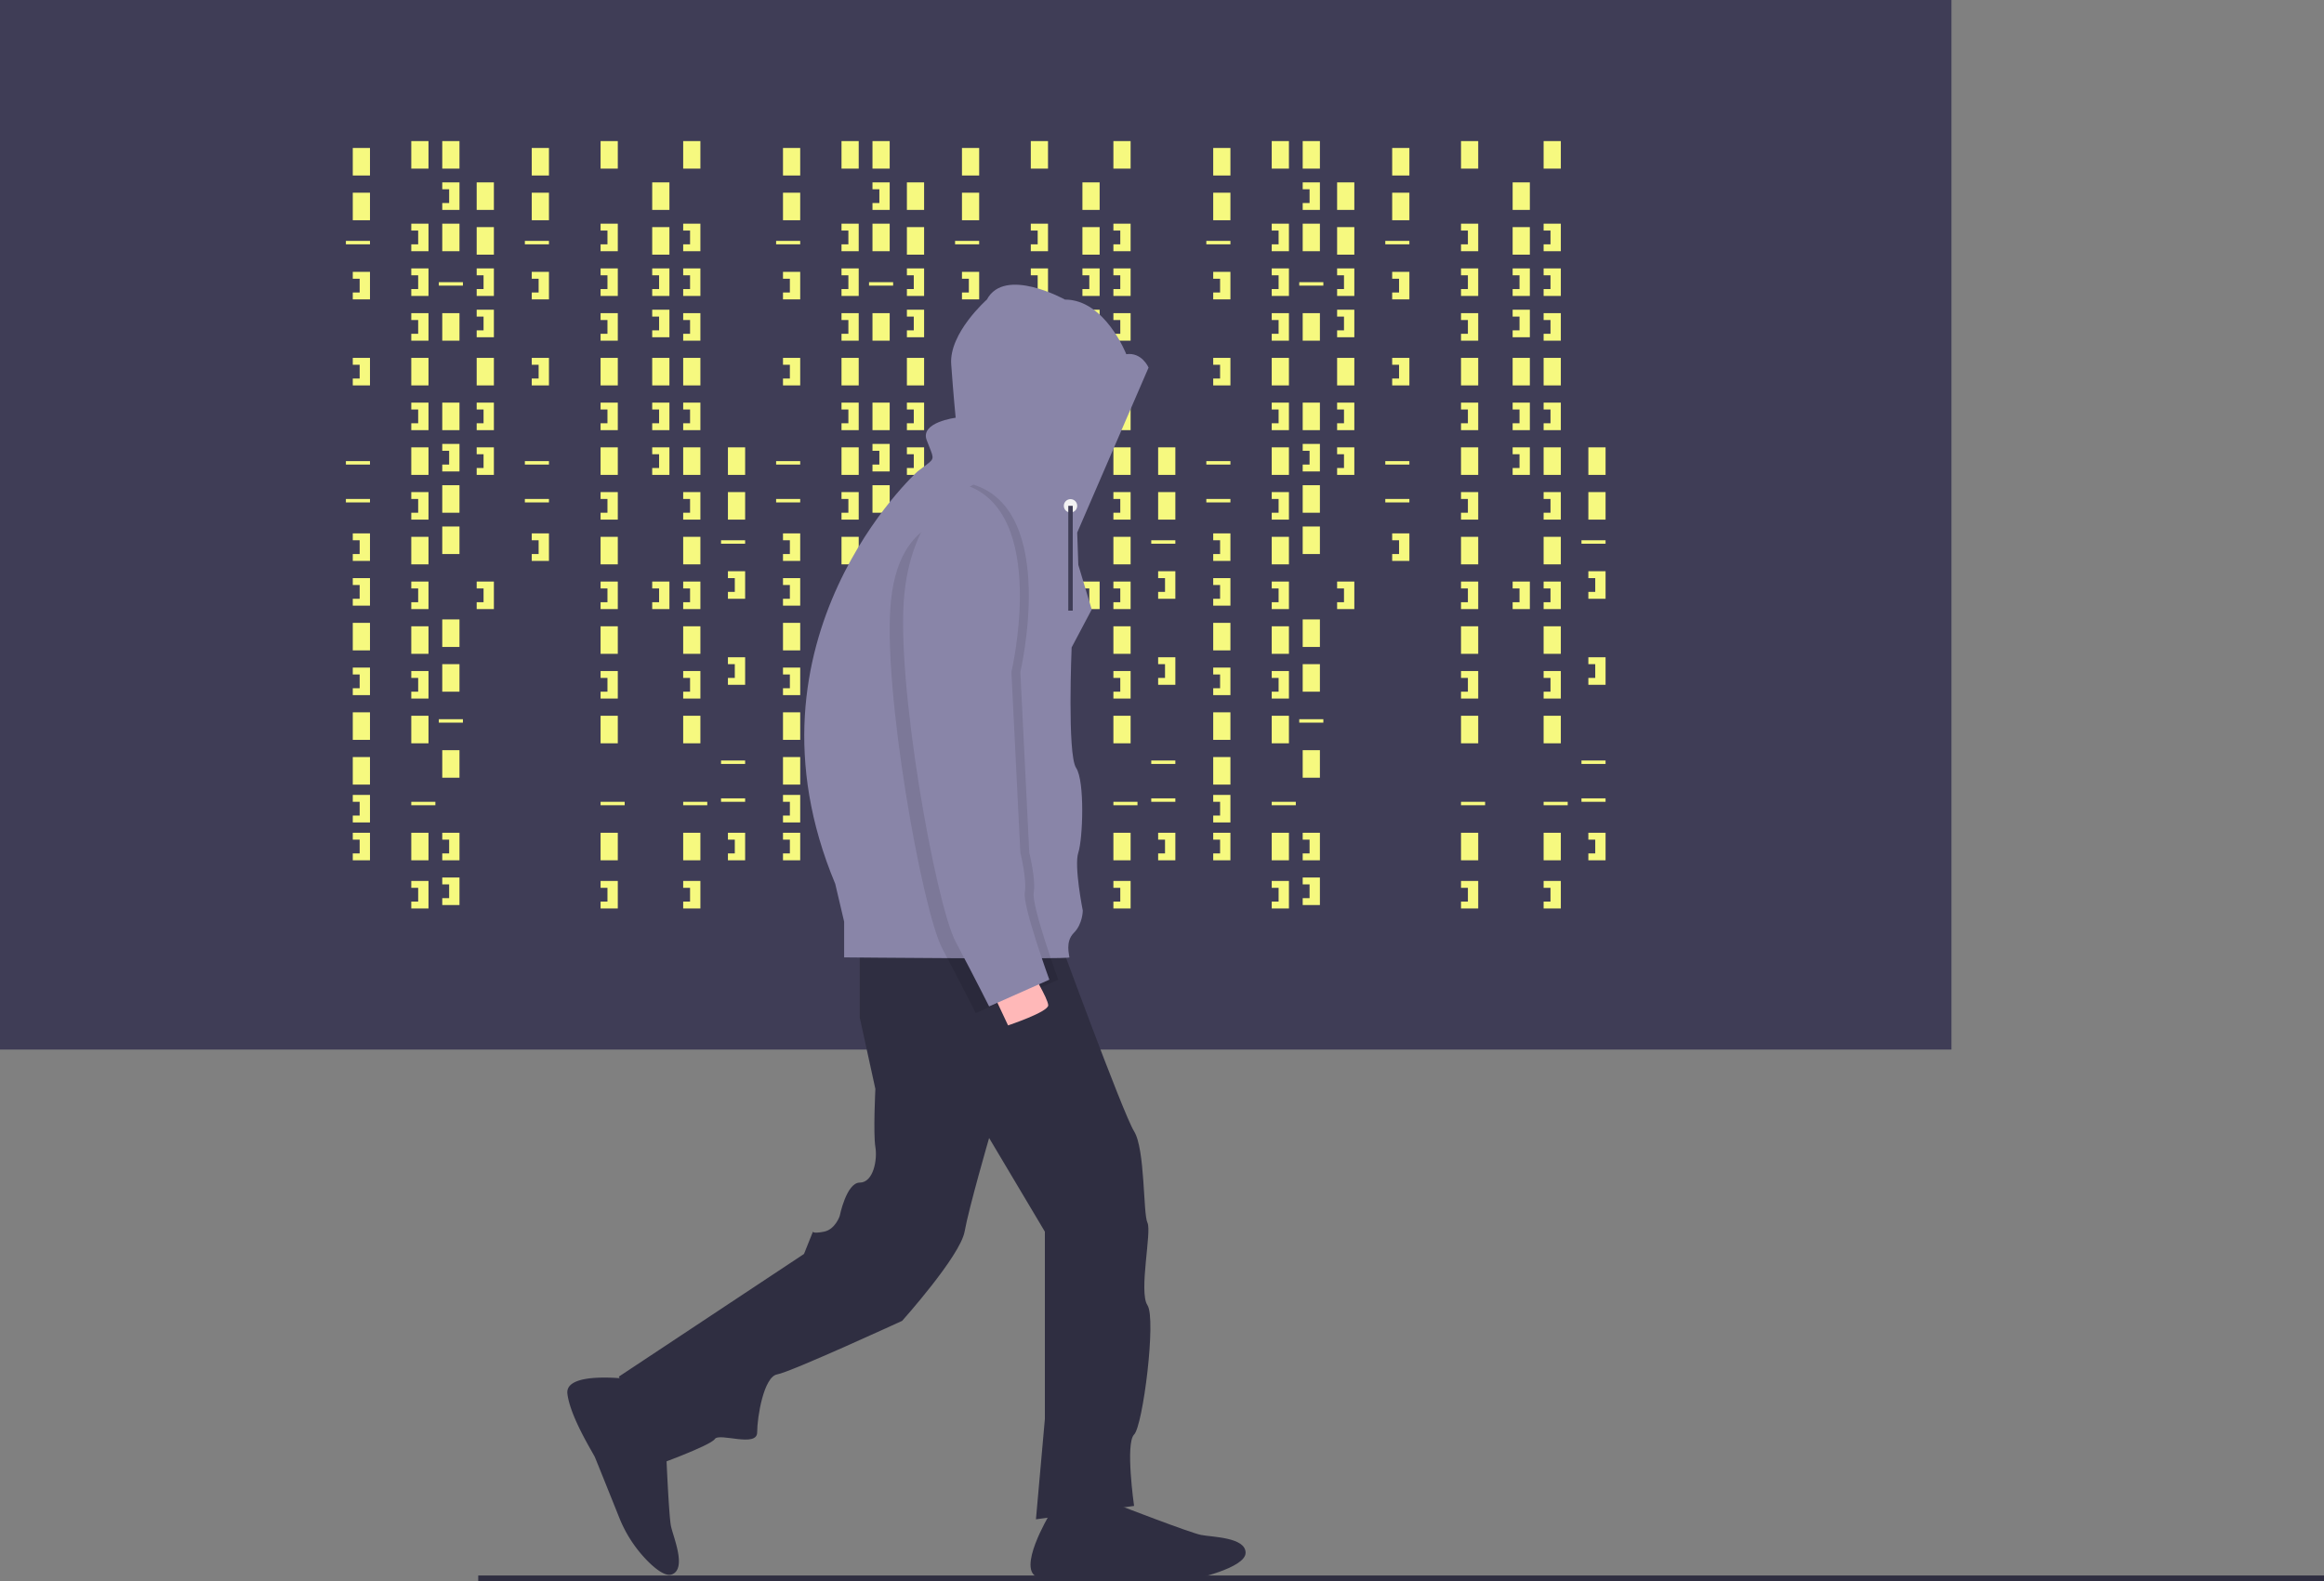 <svg xmlns="http://www.w3.org/2000/svg" data-name="Layer 1" width="1042.039" height="709.089" viewBox="0 0 1042.039 709.089" xmlns:xlink="http://www.w3.org/1999/xlink"><rect x="0" y="0" width="1042.039" height="709.089" fill="#808080" stroke="none"/><title>hacker_mind</title><rect width="875" height="470.679" fill="#3f3d56"/><rect x="158.179" y="66.358" width="7.716" height="12.346" fill="#f6f97f"/><rect x="184.414" y="63.272" width="7.716" height="12.346" fill="#f6f97f"/><rect x="198.302" y="63.272" width="7.716" height="12.346" fill="#f6f97f"/><rect x="198.302" y="100.309" width="7.716" height="12.346" fill="#f6f97f"/><rect x="213.735" y="81.79" width="7.716" height="12.346" fill="#f6f97f"/><rect x="213.735" y="101.852" width="7.716" height="12.346" fill="#f6f97f"/><rect x="198.302" y="140.432" width="7.716" height="12.346" fill="#f6f97f"/><rect x="213.735" y="160.494" width="7.716" height="12.346" fill="#f6f97f"/><rect x="198.302" y="236.111" width="7.716" height="12.346" fill="#f6f97f"/><rect x="184.414" y="160.494" width="7.716" height="12.346" fill="#f6f97f"/><rect x="158.179" y="86.42" width="7.716" height="12.346" fill="#f6f97f"/><rect x="158.179" y="279.321" width="7.716" height="12.346" fill="#f6f97f"/><rect x="158.179" y="319.444" width="7.716" height="12.346" fill="#f6f97f"/><rect x="158.179" y="339.506" width="7.716" height="12.346" fill="#f6f97f"/><rect x="155.093" y="108.025" width="10.802" height="1.543" fill="#f6f97f"/><rect x="196.759" y="126.543" width="10.802" height="1.543" fill="#f6f97f"/><rect x="155.093" y="206.79" width="10.802" height="1.543" fill="#f6f97f"/><rect x="155.093" y="223.765" width="10.802" height="1.543" fill="#f6f97f"/><rect x="196.759" y="322.531" width="10.802" height="1.543" fill="#f6f97f"/><rect x="184.414" y="359.568" width="10.802" height="1.543" fill="#f6f97f"/><polygon points="158.179 121.914 158.179 125 161.265 125 161.265 131.173 158.179 131.173 158.179 134.259 165.895 134.259 165.895 121.914 158.179 121.914" fill="#f6f97f"/><polygon points="184.414 100.309 184.414 103.395 187.5 103.395 187.5 109.568 184.414 109.568 184.414 112.654 192.13 112.654 192.13 100.309 184.414 100.309" fill="#f6f97f"/><polygon points="213.735 120.37 213.735 123.457 216.821 123.457 216.821 129.63 213.735 129.63 213.735 132.716 221.451 132.716 221.451 120.37 213.735 120.37" fill="#f6f97f"/><polygon points="213.735 180.556 213.735 183.642 216.821 183.642 216.821 189.815 213.735 189.815 213.735 192.901 221.451 192.901 221.451 180.556 213.735 180.556" fill="#f6f97f"/><polygon points="213.735 200.617 213.735 203.704 216.821 203.704 216.821 209.877 213.735 209.877 213.735 212.963 221.451 212.963 221.451 200.617 213.735 200.617" fill="#f6f97f"/><polygon points="213.735 138.889 213.735 141.975 216.821 141.975 216.821 148.148 213.735 148.148 213.735 151.235 221.451 151.235 221.451 138.889 213.735 138.889" fill="#f6f97f"/><polygon points="198.302 81.79 198.302 84.877 201.389 84.877 201.389 91.049 198.302 91.049 198.302 94.136 206.019 94.136 206.019 81.79 198.302 81.79" fill="#f6f97f"/><rect x="198.302" y="180.556" width="7.716" height="12.346" fill="#f6f97f"/><rect x="198.302" y="217.593" width="7.716" height="12.346" fill="#f6f97f"/><polygon points="198.302 199.074 198.302 202.16 201.389 202.16 201.389 208.333 198.302 208.333 198.302 211.42 206.019 211.42 206.019 199.074 198.302 199.074" fill="#f6f97f"/><polygon points="184.414 120.37 184.414 123.457 187.5 123.457 187.5 129.63 184.414 129.63 184.414 132.716 192.13 132.716 192.13 120.37 184.414 120.37" fill="#f6f97f"/><polygon points="184.414 140.432 184.414 143.519 187.5 143.519 187.5 149.691 184.414 149.691 184.414 152.778 192.13 152.778 192.13 140.432 184.414 140.432" fill="#f6f97f"/><rect x="184.414" y="200.617" width="7.716" height="12.346" fill="#f6f97f"/><polygon points="184.414 180.556 184.414 183.642 187.5 183.642 187.5 189.815 184.414 189.815 184.414 192.901 192.13 192.901 192.13 180.556 184.414 180.556" fill="#f6f97f"/><rect x="184.414" y="240.741" width="7.716" height="12.346" fill="#f6f97f"/><polygon points="184.414 220.679 184.414 223.765 187.5 223.765 187.5 229.938 184.414 229.938 184.414 233.025 192.13 233.025 192.13 220.679 184.414 220.679" fill="#f6f97f"/><rect x="184.414" y="280.864" width="7.716" height="12.346" fill="#f6f97f"/><rect x="198.302" y="277.778" width="7.716" height="12.346" fill="#f6f97f"/><polygon points="184.414 260.802 184.414 263.889 187.5 263.889 187.5 270.062 184.414 270.062 184.414 273.148 192.13 273.148 192.13 260.802 184.414 260.802" fill="#f6f97f"/><polygon points="213.735 260.802 213.735 263.889 216.821 263.889 216.821 270.062 213.735 270.062 213.735 273.148 221.451 273.148 221.451 260.802 213.735 260.802" fill="#f6f97f"/><rect x="292.438" y="81.79" width="7.716" height="12.346" fill="#f6f97f"/><rect x="292.438" y="101.852" width="7.716" height="12.346" fill="#f6f97f"/><rect x="292.438" y="160.494" width="7.716" height="12.346" fill="#f6f97f"/><polygon points="292.438 120.37 292.438 123.457 295.525 123.457 295.525 129.63 292.438 129.63 292.438 132.716 300.154 132.716 300.154 120.37 292.438 120.37" fill="#f6f97f"/><polygon points="292.438 180.556 292.438 183.642 295.525 183.642 295.525 189.815 292.438 189.815 292.438 192.901 300.154 192.901 300.154 180.556 292.438 180.556" fill="#f6f97f"/><polygon points="292.438 200.617 292.438 203.704 295.525 203.704 295.525 209.877 292.438 209.877 292.438 212.963 300.154 212.963 300.154 200.617 292.438 200.617" fill="#f6f97f"/><polygon points="292.438 138.889 292.438 141.975 295.525 141.975 295.525 148.148 292.438 148.148 292.438 151.235 300.154 151.235 300.154 138.889 292.438 138.889" fill="#f6f97f"/><polygon points="292.438 260.802 292.438 263.889 295.525 263.889 295.525 270.062 292.438 270.062 292.438 273.148 300.154 273.148 300.154 260.802 292.438 260.802" fill="#f6f97f"/><rect x="184.414" y="320.988" width="7.716" height="12.346" fill="#f6f97f"/><rect x="198.302" y="297.84" width="7.716" height="12.346" fill="#f6f97f"/><rect x="184.414" y="373.457" width="7.716" height="12.346" fill="#f6f97f"/><rect x="198.302" y="336.42" width="7.716" height="12.346" fill="#f6f97f"/><polygon points="184.414 300.926 184.414 304.012 187.5 304.012 187.5 310.185 184.414 310.185 184.414 313.272 192.13 313.272 192.13 300.926 184.414 300.926" fill="#f6f97f"/><polygon points="184.414 395.062 184.414 398.148 187.5 398.148 187.5 404.321 184.414 404.321 184.414 407.407 192.13 407.407 192.13 395.062 184.414 395.062" fill="#f6f97f"/><rect x="269.29" y="63.272" width="7.716" height="12.346" fill="#f6f97f"/><rect x="269.29" y="160.494" width="7.716" height="12.346" fill="#f6f97f"/><rect x="269.29" y="359.568" width="10.802" height="1.543" fill="#f6f97f"/><polygon points="269.29 100.309 269.29 103.395 272.377 103.395 272.377 109.568 269.29 109.568 269.29 112.654 277.006 112.654 277.006 100.309 269.29 100.309" fill="#f6f97f"/><polygon points="269.29 120.37 269.29 123.457 272.377 123.457 272.377 129.63 269.29 129.63 269.29 132.716 277.006 132.716 277.006 120.37 269.29 120.37" fill="#f6f97f"/><polygon points="269.29 140.432 269.29 143.519 272.377 143.519 272.377 149.691 269.29 149.691 269.29 152.778 277.006 152.778 277.006 140.432 269.29 140.432" fill="#f6f97f"/><rect x="269.29" y="200.617" width="7.716" height="12.346" fill="#f6f97f"/><polygon points="269.29 180.556 269.29 183.642 272.377 183.642 272.377 189.815 269.29 189.815 269.29 192.901 277.006 192.901 277.006 180.556 269.29 180.556" fill="#f6f97f"/><rect x="269.29" y="240.741" width="7.716" height="12.346" fill="#f6f97f"/><polygon points="269.29 220.679 269.29 223.765 272.377 223.765 272.377 229.938 269.29 229.938 269.29 233.025 277.006 233.025 277.006 220.679 269.29 220.679" fill="#f6f97f"/><rect x="269.29" y="280.864" width="7.716" height="12.346" fill="#f6f97f"/><polygon points="269.29 260.802 269.29 263.889 272.377 263.889 272.377 270.062 269.29 270.062 269.29 273.148 277.006 273.148 277.006 260.802 269.29 260.802" fill="#f6f97f"/><rect x="269.29" y="320.988" width="7.716" height="12.346" fill="#f6f97f"/><rect x="269.29" y="373.457" width="7.716" height="12.346" fill="#f6f97f"/><polygon points="269.29 300.926 269.29 304.012 272.377 304.012 272.377 310.185 269.29 310.185 269.29 313.272 277.006 313.272 277.006 300.926 269.29 300.926" fill="#f6f97f"/><polygon points="269.29 395.062 269.29 398.148 272.377 398.148 272.377 404.321 269.29 404.321 269.29 407.407 277.006 407.407 277.006 395.062 269.29 395.062" fill="#f6f97f"/><rect x="306.327" y="63.272" width="7.716" height="12.346" fill="#f6f97f"/><rect x="306.327" y="160.494" width="7.716" height="12.346" fill="#f6f97f"/><rect x="306.327" y="359.568" width="10.802" height="1.543" fill="#f6f97f"/><polygon points="306.327 100.309 306.327 103.395 309.414 103.395 309.414 109.568 306.327 109.568 306.327 112.654 314.043 112.654 314.043 100.309 306.327 100.309" fill="#f6f97f"/><polygon points="306.327 120.37 306.327 123.457 309.414 123.457 309.414 129.63 306.327 129.63 306.327 132.716 314.043 132.716 314.043 120.37 306.327 120.37" fill="#f6f97f"/><polygon points="306.327 140.432 306.327 143.519 309.414 143.519 309.414 149.691 306.327 149.691 306.327 152.778 314.043 152.778 314.043 140.432 306.327 140.432" fill="#f6f97f"/><rect x="306.327" y="200.617" width="7.716" height="12.346" fill="#f6f97f"/><polygon points="306.327 180.556 306.327 183.642 309.414 183.642 309.414 189.815 306.327 189.815 306.327 192.901 314.043 192.901 314.043 180.556 306.327 180.556" fill="#f6f97f"/><rect x="306.327" y="240.741" width="7.716" height="12.346" fill="#f6f97f"/><polygon points="306.327 220.679 306.327 223.765 309.414 223.765 309.414 229.938 306.327 229.938 306.327 233.025 314.043 233.025 314.043 220.679 306.327 220.679" fill="#f6f97f"/><rect x="306.327" y="280.864" width="7.716" height="12.346" fill="#f6f97f"/><polygon points="306.327 260.802 306.327 263.889 309.414 263.889 309.414 270.062 306.327 270.062 306.327 273.148 314.043 273.148 314.043 260.802 306.327 260.802" fill="#f6f97f"/><rect x="306.327" y="320.988" width="7.716" height="12.346" fill="#f6f97f"/><rect x="306.327" y="373.457" width="7.716" height="12.346" fill="#f6f97f"/><polygon points="306.327 300.926 306.327 304.012 309.414 304.012 309.414 310.185 306.327 310.185 306.327 313.272 314.043 313.272 314.043 300.926 306.327 300.926" fill="#f6f97f"/><polygon points="306.327 395.062 306.327 398.148 309.414 398.148 309.414 404.321 306.327 404.321 306.327 407.407 314.043 407.407 314.043 395.062 306.327 395.062" fill="#f6f97f"/><polygon points="198.302 373.457 198.302 376.543 201.389 376.543 201.389 382.716 198.302 382.716 198.302 385.802 206.019 385.802 206.019 373.457 198.302 373.457" fill="#f6f97f"/><polygon points="198.302 393.519 198.302 396.605 201.389 396.605 201.389 402.778 198.302 402.778 198.302 405.864 206.019 405.864 206.019 393.519 198.302 393.519" fill="#f6f97f"/><polygon points="158.179 160.494 158.179 163.58 161.265 163.58 161.265 169.753 158.179 169.753 158.179 172.84 165.895 172.84 165.895 160.494 158.179 160.494" fill="#f6f97f"/><polygon points="158.179 239.198 158.179 242.284 161.265 242.284 161.265 248.457 158.179 248.457 158.179 251.543 165.895 251.543 165.895 239.198 158.179 239.198" fill="#f6f97f"/><polygon points="158.179 259.259 158.179 262.346 161.265 262.346 161.265 268.519 158.179 268.519 158.179 271.605 165.895 271.605 165.895 259.259 158.179 259.259" fill="#f6f97f"/><polygon points="158.179 299.383 158.179 302.469 161.265 302.469 161.265 308.642 158.179 308.642 158.179 311.728 165.895 311.728 165.895 299.383 158.179 299.383" fill="#f6f97f"/><polygon points="158.179 356.481 158.179 359.568 161.265 359.568 161.265 365.741 158.179 365.741 158.179 368.827 165.895 368.827 165.895 356.481 158.179 356.481" fill="#f6f97f"/><polygon points="158.179 373.457 158.179 376.543 161.265 376.543 161.265 382.716 158.179 382.716 158.179 385.802 165.895 385.802 165.895 373.457 158.179 373.457" fill="#f6f97f"/><rect x="238.426" y="66.358" width="7.716" height="12.346" fill="#f6f97f"/><rect x="238.426" y="86.42" width="7.716" height="12.346" fill="#f6f97f"/><rect x="235.34" y="108.025" width="10.802" height="1.543" fill="#f6f97f"/><rect x="235.34" y="206.79" width="10.802" height="1.543" fill="#f6f97f"/><rect x="235.34" y="223.765" width="10.802" height="1.543" fill="#f6f97f"/><polygon points="238.426 121.914 238.426 125 241.512 125 241.512 131.173 238.426 131.173 238.426 134.259 246.142 134.259 246.142 121.914 238.426 121.914" fill="#f6f97f"/><polygon points="238.426 160.494 238.426 163.58 241.512 163.58 241.512 169.753 238.426 169.753 238.426 172.84 246.142 172.84 246.142 160.494 238.426 160.494" fill="#f6f97f"/><polygon points="238.426 239.198 238.426 242.284 241.512 242.284 241.512 248.457 238.426 248.457 238.426 251.543 246.142 251.543 246.142 239.198 238.426 239.198" fill="#f6f97f"/><rect x="326.389" y="200.617" width="7.716" height="12.346" fill="#f6f97f"/><rect x="326.389" y="220.679" width="7.716" height="12.346" fill="#f6f97f"/><rect x="323.302" y="242.284" width="10.802" height="1.543" fill="#f6f97f"/><rect x="323.302" y="341.049" width="10.802" height="1.543" fill="#f6f97f"/><rect x="323.302" y="358.025" width="10.802" height="1.543" fill="#f6f97f"/><polygon points="326.389 256.173 326.389 259.259 329.475 259.259 329.475 265.432 326.389 265.432 326.389 268.519 334.105 268.519 334.105 256.173 326.389 256.173" fill="#f6f97f"/><polygon points="326.389 294.753 326.389 297.84 329.475 297.84 329.475 304.012 326.389 304.012 326.389 307.099 334.105 307.099 334.105 294.753 326.389 294.753" fill="#f6f97f"/><polygon points="326.389 373.457 326.389 376.543 329.475 376.543 329.475 382.716 326.389 382.716 326.389 385.802 334.105 385.802 334.105 373.457 326.389 373.457" fill="#f6f97f"/><rect x="351.08" y="66.358" width="7.716" height="12.346" fill="#f6f97f"/><rect x="377.315" y="63.272" width="7.716" height="12.346" fill="#f6f97f"/><rect x="391.204" y="63.272" width="7.716" height="12.346" fill="#f6f97f"/><rect x="391.204" y="100.309" width="7.716" height="12.346" fill="#f6f97f"/><rect x="406.636" y="81.79" width="7.716" height="12.346" fill="#f6f97f"/><rect x="406.636" y="101.852" width="7.716" height="12.346" fill="#f6f97f"/><rect x="391.204" y="140.432" width="7.716" height="12.346" fill="#f6f97f"/><rect x="406.636" y="160.494" width="7.716" height="12.346" fill="#f6f97f"/><rect x="391.204" y="236.111" width="7.716" height="12.346" fill="#f6f97f"/><rect x="377.315" y="160.494" width="7.716" height="12.346" fill="#f6f97f"/><rect x="351.08" y="86.42" width="7.716" height="12.346" fill="#f6f97f"/><rect x="351.08" y="279.321" width="7.716" height="12.346" fill="#f6f97f"/><rect x="351.08" y="319.444" width="7.716" height="12.346" fill="#f6f97f"/><rect x="351.08" y="339.506" width="7.716" height="12.346" fill="#f6f97f"/><rect x="347.994" y="108.025" width="10.802" height="1.543" fill="#f6f97f"/><rect x="389.66" y="126.543" width="10.802" height="1.543" fill="#f6f97f"/><rect x="347.994" y="206.79" width="10.802" height="1.543" fill="#f6f97f"/><rect x="347.994" y="223.765" width="10.802" height="1.543" fill="#f6f97f"/><rect x="389.66" y="322.531" width="10.802" height="1.543" fill="#f6f97f"/><rect x="377.315" y="359.568" width="10.802" height="1.543" fill="#f6f97f"/><polygon points="351.08 121.914 351.08 125 354.167 125 354.167 131.173 351.08 131.173 351.08 134.259 358.796 134.259 358.796 121.914 351.08 121.914" fill="#f6f97f"/><polygon points="377.315 100.309 377.315 103.395 380.401 103.395 380.401 109.568 377.315 109.568 377.315 112.654 385.031 112.654 385.031 100.309 377.315 100.309" fill="#f6f97f"/><polygon points="406.636 120.37 406.636 123.457 409.722 123.457 409.722 129.63 406.636 129.63 406.636 132.716 414.352 132.716 414.352 120.37 406.636 120.37" fill="#f6f97f"/><polygon points="406.636 180.556 406.636 183.642 409.722 183.642 409.722 189.815 406.636 189.815 406.636 192.901 414.352 192.901 414.352 180.556 406.636 180.556" fill="#f6f97f"/><polygon points="406.636 200.617 406.636 203.704 409.722 203.704 409.722 209.877 406.636 209.877 406.636 212.963 414.352 212.963 414.352 200.617 406.636 200.617" fill="#f6f97f"/><polygon points="406.636 138.889 406.636 141.975 409.722 141.975 409.722 148.148 406.636 148.148 406.636 151.235 414.352 151.235 414.352 138.889 406.636 138.889" fill="#f6f97f"/><polygon points="391.204 81.79 391.204 84.877 394.29 84.877 394.29 91.049 391.204 91.049 391.204 94.136 398.92 94.136 398.92 81.79 391.204 81.79" fill="#f6f97f"/><rect x="391.204" y="180.556" width="7.716" height="12.346" fill="#f6f97f"/><rect x="391.204" y="217.593" width="7.716" height="12.346" fill="#f6f97f"/><polygon points="391.204 199.074 391.204 202.16 394.29 202.16 394.29 208.333 391.204 208.333 391.204 211.42 398.92 211.42 398.92 199.074 391.204 199.074" fill="#f6f97f"/><polygon points="377.315 120.37 377.315 123.457 380.401 123.457 380.401 129.63 377.315 129.63 377.315 132.716 385.031 132.716 385.031 120.37 377.315 120.37" fill="#f6f97f"/><polygon points="377.315 140.432 377.315 143.519 380.401 143.519 380.401 149.691 377.315 149.691 377.315 152.778 385.031 152.778 385.031 140.432 377.315 140.432" fill="#f6f97f"/><rect x="377.315" y="200.617" width="7.716" height="12.346" fill="#f6f97f"/><polygon points="377.315 180.556 377.315 183.642 380.401 183.642 380.401 189.815 377.315 189.815 377.315 192.901 385.031 192.901 385.031 180.556 377.315 180.556" fill="#f6f97f"/><rect x="377.315" y="240.741" width="7.716" height="12.346" fill="#f6f97f"/><polygon points="377.315 220.679 377.315 223.765 380.401 223.765 380.401 229.938 377.315 229.938 377.315 233.025 385.031 233.025 385.031 220.679 377.315 220.679" fill="#f6f97f"/><rect x="377.315" y="280.864" width="7.716" height="12.346" fill="#f6f97f"/><rect x="391.204" y="277.778" width="7.716" height="12.346" fill="#f6f97f"/><polygon points="377.315 260.802 377.315 263.889 380.401 263.889 380.401 270.062 377.315 270.062 377.315 273.148 385.031 273.148 385.031 260.802 377.315 260.802" fill="#f6f97f"/><polygon points="406.636 260.802 406.636 263.889 409.722 263.889 409.722 270.062 406.636 270.062 406.636 273.148 414.352 273.148 414.352 260.802 406.636 260.802" fill="#f6f97f"/><rect x="485.34" y="81.79" width="7.716" height="12.346" fill="#f6f97f"/><rect x="485.34" y="101.852" width="7.716" height="12.346" fill="#f6f97f"/><rect x="485.34" y="160.494" width="7.716" height="12.346" fill="#f6f97f"/><polygon points="485.34 120.37 485.34 123.457 488.426 123.457 488.426 129.63 485.34 129.63 485.34 132.716 493.056 132.716 493.056 120.37 485.34 120.37" fill="#f6f97f"/><polygon points="485.34 180.556 485.34 183.642 488.426 183.642 488.426 189.815 485.34 189.815 485.34 192.901 493.056 192.901 493.056 180.556 485.34 180.556" fill="#f6f97f"/><polygon points="485.34 200.617 485.34 203.704 488.426 203.704 488.426 209.877 485.34 209.877 485.34 212.963 493.056 212.963 493.056 200.617 485.34 200.617" fill="#f6f97f"/><polygon points="485.34 138.889 485.34 141.975 488.426 141.975 488.426 148.148 485.34 148.148 485.34 151.235 493.056 151.235 493.056 138.889 485.34 138.889" fill="#f6f97f"/><polygon points="485.34 260.802 485.34 263.889 488.426 263.889 488.426 270.062 485.34 270.062 485.34 273.148 493.056 273.148 493.056 260.802 485.34 260.802" fill="#f6f97f"/><rect x="377.315" y="320.988" width="7.716" height="12.346" fill="#f6f97f"/><rect x="391.204" y="297.84" width="7.716" height="12.346" fill="#f6f97f"/><rect x="377.315" y="373.457" width="7.716" height="12.346" fill="#f6f97f"/><rect x="391.204" y="336.42" width="7.716" height="12.346" fill="#f6f97f"/><polygon points="377.315 300.926 377.315 304.012 380.401 304.012 380.401 310.185 377.315 310.185 377.315 313.272 385.031 313.272 385.031 300.926 377.315 300.926" fill="#f6f97f"/><polygon points="377.315 395.062 377.315 398.148 380.401 398.148 380.401 404.321 377.315 404.321 377.315 407.407 385.031 407.407 385.031 395.062 377.315 395.062" fill="#f6f97f"/><rect x="462.191" y="63.272" width="7.716" height="12.346" fill="#f6f97f"/><rect x="462.191" y="160.494" width="7.716" height="12.346" fill="#f6f97f"/><rect x="462.191" y="359.568" width="10.802" height="1.543" fill="#f6f97f"/><polygon points="462.191 100.309 462.191 103.395 465.278 103.395 465.278 109.568 462.191 109.568 462.191 112.654 469.907 112.654 469.907 100.309 462.191 100.309" fill="#f6f97f"/><polygon points="462.191 120.37 462.191 123.457 465.278 123.457 465.278 129.63 462.191 129.63 462.191 132.716 469.907 132.716 469.907 120.37 462.191 120.37" fill="#f6f97f"/><polygon points="462.191 140.432 462.191 143.519 465.278 143.519 465.278 149.691 462.191 149.691 462.191 152.778 469.907 152.778 469.907 140.432 462.191 140.432" fill="#f6f97f"/><rect x="462.191" y="200.617" width="7.716" height="12.346" fill="#f6f97f"/><polygon points="462.191 180.556 462.191 183.642 465.278 183.642 465.278 189.815 462.191 189.815 462.191 192.901 469.907 192.901 469.907 180.556 462.191 180.556" fill="#f6f97f"/><rect x="462.191" y="240.741" width="7.716" height="12.346" fill="#f6f97f"/><polygon points="462.191 220.679 462.191 223.765 465.278 223.765 465.278 229.938 462.191 229.938 462.191 233.025 469.907 233.025 469.907 220.679 462.191 220.679" fill="#f6f97f"/><rect x="462.191" y="280.864" width="7.716" height="12.346" fill="#f6f97f"/><polygon points="462.191 260.802 462.191 263.889 465.278 263.889 465.278 270.062 462.191 270.062 462.191 273.148 469.907 273.148 469.907 260.802 462.191 260.802" fill="#f6f97f"/><rect x="462.191" y="320.988" width="7.716" height="12.346" fill="#f6f97f"/><rect x="462.191" y="373.457" width="7.716" height="12.346" fill="#f6f97f"/><polygon points="462.191 300.926 462.191 304.012 465.278 304.012 465.278 310.185 462.191 310.185 462.191 313.272 469.907 313.272 469.907 300.926 462.191 300.926" fill="#f6f97f"/><polygon points="462.191 395.062 462.191 398.148 465.278 398.148 465.278 404.321 462.191 404.321 462.191 407.407 469.907 407.407 469.907 395.062 462.191 395.062" fill="#f6f97f"/><rect x="499.228" y="63.272" width="7.716" height="12.346" fill="#f6f97f"/><rect x="499.228" y="160.494" width="7.716" height="12.346" fill="#f6f97f"/><rect x="499.228" y="359.568" width="10.802" height="1.543" fill="#f6f97f"/><polygon points="499.228 100.309 499.228 103.395 502.315 103.395 502.315 109.568 499.228 109.568 499.228 112.654 506.944 112.654 506.944 100.309 499.228 100.309" fill="#f6f97f"/><polygon points="499.228 120.37 499.228 123.457 502.315 123.457 502.315 129.63 499.228 129.63 499.228 132.716 506.944 132.716 506.944 120.37 499.228 120.37" fill="#f6f97f"/><polygon points="499.228 140.432 499.228 143.519 502.315 143.519 502.315 149.691 499.228 149.691 499.228 152.778 506.944 152.778 506.944 140.432 499.228 140.432" fill="#f6f97f"/><rect x="499.228" y="200.617" width="7.716" height="12.346" fill="#f6f97f"/><polygon points="499.228 180.556 499.228 183.642 502.315 183.642 502.315 189.815 499.228 189.815 499.228 192.901 506.944 192.901 506.944 180.556 499.228 180.556" fill="#f6f97f"/><rect x="499.228" y="240.741" width="7.716" height="12.346" fill="#f6f97f"/><polygon points="499.228 220.679 499.228 223.765 502.315 223.765 502.315 229.938 499.228 229.938 499.228 233.025 506.944 233.025 506.944 220.679 499.228 220.679" fill="#f6f97f"/><rect x="499.228" y="280.864" width="7.716" height="12.346" fill="#f6f97f"/><polygon points="499.228 260.802 499.228 263.889 502.315 263.889 502.315 270.062 499.228 270.062 499.228 273.148 506.944 273.148 506.944 260.802 499.228 260.802" fill="#f6f97f"/><rect x="499.228" y="320.988" width="7.716" height="12.346" fill="#f6f97f"/><rect x="499.228" y="373.457" width="7.716" height="12.346" fill="#f6f97f"/><polygon points="499.228 300.926 499.228 304.012 502.315 304.012 502.315 310.185 499.228 310.185 499.228 313.272 506.944 313.272 506.944 300.926 499.228 300.926" fill="#f6f97f"/><polygon points="499.228 395.062 499.228 398.148 502.315 398.148 502.315 404.321 499.228 404.321 499.228 407.407 506.944 407.407 506.944 395.062 499.228 395.062" fill="#f6f97f"/><polygon points="391.204 373.457 391.204 376.543 394.29 376.543 394.29 382.716 391.204 382.716 391.204 385.802 398.92 385.802 398.92 373.457 391.204 373.457" fill="#f6f97f"/><polygon points="391.204 393.519 391.204 396.605 394.29 396.605 394.29 402.778 391.204 402.778 391.204 405.864 398.92 405.864 398.92 393.519 391.204 393.519" fill="#f6f97f"/><polygon points="351.08 160.494 351.08 163.58 354.167 163.58 354.167 169.753 351.08 169.753 351.08 172.84 358.796 172.84 358.796 160.494 351.08 160.494" fill="#f6f97f"/><polygon points="351.08 239.198 351.08 242.284 354.167 242.284 354.167 248.457 351.08 248.457 351.08 251.543 358.796 251.543 358.796 239.198 351.08 239.198" fill="#f6f97f"/><polygon points="351.08 259.259 351.08 262.346 354.167 262.346 354.167 268.519 351.08 268.519 351.08 271.605 358.796 271.605 358.796 259.259 351.08 259.259" fill="#f6f97f"/><polygon points="351.08 299.383 351.08 302.469 354.167 302.469 354.167 308.642 351.08 308.642 351.08 311.728 358.796 311.728 358.796 299.383 351.08 299.383" fill="#f6f97f"/><polygon points="351.08 356.481 351.08 359.568 354.167 359.568 354.167 365.741 351.08 365.741 351.08 368.827 358.796 368.827 358.796 356.481 351.08 356.481" fill="#f6f97f"/><polygon points="351.08 373.457 351.08 376.543 354.167 376.543 354.167 382.716 351.08 382.716 351.08 385.802 358.796 385.802 358.796 373.457 351.08 373.457" fill="#f6f97f"/><rect x="431.327" y="66.358" width="7.716" height="12.346" fill="#f6f97f"/><rect x="431.327" y="86.42" width="7.716" height="12.346" fill="#f6f97f"/><rect x="428.241" y="108.025" width="10.802" height="1.543" fill="#f6f97f"/><rect x="428.241" y="206.79" width="10.802" height="1.543" fill="#f6f97f"/><rect x="428.241" y="223.765" width="10.802" height="1.543" fill="#f6f97f"/><polygon points="431.327 121.914 431.327 125 434.414 125 434.414 131.173 431.327 131.173 431.327 134.259 439.043 134.259 439.043 121.914 431.327 121.914" fill="#f6f97f"/><polygon points="431.327 160.494 431.327 163.58 434.414 163.58 434.414 169.753 431.327 169.753 431.327 172.84 439.043 172.84 439.043 160.494 431.327 160.494" fill="#f6f97f"/><polygon points="431.327 239.198 431.327 242.284 434.414 242.284 434.414 248.457 431.327 248.457 431.327 251.543 439.043 251.543 439.043 239.198 431.327 239.198" fill="#f6f97f"/><rect x="519.29" y="200.617" width="7.716" height="12.346" fill="#f6f97f"/><rect x="519.29" y="220.679" width="7.716" height="12.346" fill="#f6f97f"/><rect x="516.204" y="242.284" width="10.802" height="1.543" fill="#f6f97f"/><rect x="516.204" y="341.049" width="10.802" height="1.543" fill="#f6f97f"/><rect x="516.204" y="358.025" width="10.802" height="1.543" fill="#f6f97f"/><polygon points="519.29 256.173 519.29 259.259 522.377 259.259 522.377 265.432 519.29 265.432 519.29 268.519 527.006 268.519 527.006 256.173 519.29 256.173" fill="#f6f97f"/><polygon points="519.29 294.753 519.29 297.84 522.377 297.84 522.377 304.012 519.29 304.012 519.29 307.099 527.006 307.099 527.006 294.753 519.29 294.753" fill="#f6f97f"/><polygon points="519.29 373.457 519.29 376.543 522.377 376.543 522.377 382.716 519.29 382.716 519.29 385.802 527.006 385.802 527.006 373.457 519.29 373.457" fill="#f6f97f"/><rect x="543.981" y="66.358" width="7.716" height="12.346" fill="#f6f97f"/><rect x="570.216" y="63.272" width="7.716" height="12.346" fill="#f6f97f"/><rect x="584.105" y="63.272" width="7.716" height="12.346" fill="#f6f97f"/><rect x="584.105" y="100.309" width="7.716" height="12.346" fill="#f6f97f"/><rect x="599.537" y="81.79" width="7.716" height="12.346" fill="#f6f97f"/><rect x="599.537" y="101.852" width="7.716" height="12.346" fill="#f6f97f"/><rect x="584.105" y="140.432" width="7.716" height="12.346" fill="#f6f97f"/><rect x="599.537" y="160.494" width="7.716" height="12.346" fill="#f6f97f"/><rect x="584.105" y="236.111" width="7.716" height="12.346" fill="#f6f97f"/><rect x="570.216" y="160.494" width="7.716" height="12.346" fill="#f6f97f"/><rect x="543.981" y="86.42" width="7.716" height="12.346" fill="#f6f97f"/><rect x="543.981" y="279.321" width="7.716" height="12.346" fill="#f6f97f"/><rect x="543.981" y="319.444" width="7.716" height="12.346" fill="#f6f97f"/><rect x="543.981" y="339.506" width="7.716" height="12.346" fill="#f6f97f"/><rect x="540.895" y="108.025" width="10.802" height="1.543" fill="#f6f97f"/><rect x="582.562" y="126.543" width="10.802" height="1.543" fill="#f6f97f"/><rect x="540.895" y="206.79" width="10.802" height="1.543" fill="#f6f97f"/><rect x="540.895" y="223.765" width="10.802" height="1.543" fill="#f6f97f"/><rect x="582.562" y="322.531" width="10.802" height="1.543" fill="#f6f97f"/><rect x="570.216" y="359.568" width="10.802" height="1.543" fill="#f6f97f"/><polygon points="543.981 121.914 543.981 125 547.068 125 547.068 131.173 543.981 131.173 543.981 134.259 551.698 134.259 551.698 121.914 543.981 121.914" fill="#f6f97f"/><polygon points="570.216 100.309 570.216 103.395 573.302 103.395 573.302 109.568 570.216 109.568 570.216 112.654 577.932 112.654 577.932 100.309 570.216 100.309" fill="#f6f97f"/><polygon points="599.537 120.37 599.537 123.457 602.623 123.457 602.623 129.63 599.537 129.63 599.537 132.716 607.253 132.716 607.253 120.37 599.537 120.37" fill="#f6f97f"/><polygon points="599.537 180.556 599.537 183.642 602.623 183.642 602.623 189.815 599.537 189.815 599.537 192.901 607.253 192.901 607.253 180.556 599.537 180.556" fill="#f6f97f"/><polygon points="599.537 200.617 599.537 203.704 602.623 203.704 602.623 209.877 599.537 209.877 599.537 212.963 607.253 212.963 607.253 200.617 599.537 200.617" fill="#f6f97f"/><polygon points="599.537 138.889 599.537 141.975 602.623 141.975 602.623 148.148 599.537 148.148 599.537 151.235 607.253 151.235 607.253 138.889 599.537 138.889" fill="#f6f97f"/><polygon points="584.105 81.79 584.105 84.877 587.191 84.877 587.191 91.049 584.105 91.049 584.105 94.136 591.821 94.136 591.821 81.79 584.105 81.79" fill="#f6f97f"/><rect x="584.105" y="180.556" width="7.716" height="12.346" fill="#f6f97f"/><rect x="584.105" y="217.593" width="7.716" height="12.346" fill="#f6f97f"/><polygon points="584.105 199.074 584.105 202.16 587.191 202.16 587.191 208.333 584.105 208.333 584.105 211.42 591.821 211.42 591.821 199.074 584.105 199.074" fill="#f6f97f"/><polygon points="570.216 120.37 570.216 123.457 573.302 123.457 573.302 129.63 570.216 129.63 570.216 132.716 577.932 132.716 577.932 120.37 570.216 120.37" fill="#f6f97f"/><polygon points="570.216 140.432 570.216 143.519 573.302 143.519 573.302 149.691 570.216 149.691 570.216 152.778 577.932 152.778 577.932 140.432 570.216 140.432" fill="#f6f97f"/><rect x="570.216" y="200.617" width="7.716" height="12.346" fill="#f6f97f"/><polygon points="570.216 180.556 570.216 183.642 573.302 183.642 573.302 189.815 570.216 189.815 570.216 192.901 577.932 192.901 577.932 180.556 570.216 180.556" fill="#f6f97f"/><rect x="570.216" y="240.741" width="7.716" height="12.346" fill="#f6f97f"/><polygon points="570.216 220.679 570.216 223.765 573.302 223.765 573.302 229.938 570.216 229.938 570.216 233.025 577.932 233.025 577.932 220.679 570.216 220.679" fill="#f6f97f"/><rect x="570.216" y="280.864" width="7.716" height="12.346" fill="#f6f97f"/><rect x="584.105" y="277.778" width="7.716" height="12.346" fill="#f6f97f"/><polygon points="570.216 260.802 570.216 263.889 573.302 263.889 573.302 270.062 570.216 270.062 570.216 273.148 577.932 273.148 577.932 260.802 570.216 260.802" fill="#f6f97f"/><polygon points="599.537 260.802 599.537 263.889 602.623 263.889 602.623 270.062 599.537 270.062 599.537 273.148 607.253 273.148 607.253 260.802 599.537 260.802" fill="#f6f97f"/><rect x="678.241" y="81.79" width="7.716" height="12.346" fill="#f6f97f"/><rect x="678.241" y="101.852" width="7.716" height="12.346" fill="#f6f97f"/><rect x="678.241" y="160.494" width="7.716" height="12.346" fill="#f6f97f"/><polygon points="678.241 120.37 678.241 123.457 681.327 123.457 681.327 129.63 678.241 129.63 678.241 132.716 685.957 132.716 685.957 120.37 678.241 120.37" fill="#f6f97f"/><polygon points="678.241 180.556 678.241 183.642 681.327 183.642 681.327 189.815 678.241 189.815 678.241 192.901 685.957 192.901 685.957 180.556 678.241 180.556" fill="#f6f97f"/><polygon points="678.241 200.617 678.241 203.704 681.327 203.704 681.327 209.877 678.241 209.877 678.241 212.963 685.957 212.963 685.957 200.617 678.241 200.617" fill="#f6f97f"/><polygon points="678.241 138.889 678.241 141.975 681.327 141.975 681.327 148.148 678.241 148.148 678.241 151.235 685.957 151.235 685.957 138.889 678.241 138.889" fill="#f6f97f"/><polygon points="678.241 260.802 678.241 263.889 681.327 263.889 681.327 270.062 678.241 270.062 678.241 273.148 685.957 273.148 685.957 260.802 678.241 260.802" fill="#f6f97f"/><rect x="570.216" y="320.988" width="7.716" height="12.346" fill="#f6f97f"/><rect x="584.105" y="297.84" width="7.716" height="12.346" fill="#f6f97f"/><rect x="570.216" y="373.457" width="7.716" height="12.346" fill="#f6f97f"/><rect x="584.105" y="336.42" width="7.716" height="12.346" fill="#f6f97f"/><polygon points="570.216 300.926 570.216 304.012 573.302 304.012 573.302 310.185 570.216 310.185 570.216 313.272 577.932 313.272 577.932 300.926 570.216 300.926" fill="#f6f97f"/><polygon points="570.216 395.062 570.216 398.148 573.302 398.148 573.302 404.321 570.216 404.321 570.216 407.407 577.932 407.407 577.932 395.062 570.216 395.062" fill="#f6f97f"/><rect x="655.093" y="63.272" width="7.716" height="12.346" fill="#f6f97f"/><rect x="655.093" y="160.494" width="7.716" height="12.346" fill="#f6f97f"/><rect x="655.093" y="359.568" width="10.802" height="1.543" fill="#f6f97f"/><polygon points="655.093 100.309 655.093 103.395 658.179 103.395 658.179 109.568 655.093 109.568 655.093 112.654 662.809 112.654 662.809 100.309 655.093 100.309" fill="#f6f97f"/><polygon points="655.093 120.37 655.093 123.457 658.179 123.457 658.179 129.63 655.093 129.63 655.093 132.716 662.809 132.716 662.809 120.37 655.093 120.37" fill="#f6f97f"/><polygon points="655.093 140.432 655.093 143.519 658.179 143.519 658.179 149.691 655.093 149.691 655.093 152.778 662.809 152.778 662.809 140.432 655.093 140.432" fill="#f6f97f"/><rect x="655.093" y="200.617" width="7.716" height="12.346" fill="#f6f97f"/><polygon points="655.093 180.556 655.093 183.642 658.179 183.642 658.179 189.815 655.093 189.815 655.093 192.901 662.809 192.901 662.809 180.556 655.093 180.556" fill="#f6f97f"/><rect x="655.093" y="240.741" width="7.716" height="12.346" fill="#f6f97f"/><polygon points="655.093 220.679 655.093 223.765 658.179 223.765 658.179 229.938 655.093 229.938 655.093 233.025 662.809 233.025 662.809 220.679 655.093 220.679" fill="#f6f97f"/><rect x="655.093" y="280.864" width="7.716" height="12.346" fill="#f6f97f"/><polygon points="655.093 260.802 655.093 263.889 658.179 263.889 658.179 270.062 655.093 270.062 655.093 273.148 662.809 273.148 662.809 260.802 655.093 260.802" fill="#f6f97f"/><rect x="655.093" y="320.988" width="7.716" height="12.346" fill="#f6f97f"/><rect x="655.093" y="373.457" width="7.716" height="12.346" fill="#f6f97f"/><polygon points="655.093 300.926 655.093 304.012 658.179 304.012 658.179 310.185 655.093 310.185 655.093 313.272 662.809 313.272 662.809 300.926 655.093 300.926" fill="#f6f97f"/><polygon points="655.093 395.062 655.093 398.148 658.179 398.148 658.179 404.321 655.093 404.321 655.093 407.407 662.809 407.407 662.809 395.062 655.093 395.062" fill="#f6f97f"/><rect x="692.13" y="63.272" width="7.716" height="12.346" fill="#f6f97f"/><rect x="692.13" y="160.494" width="7.716" height="12.346" fill="#f6f97f"/><rect x="692.13" y="359.568" width="10.802" height="1.543" fill="#f6f97f"/><polygon points="692.13 100.309 692.13 103.395 695.216 103.395 695.216 109.568 692.13 109.568 692.13 112.654 699.846 112.654 699.846 100.309 692.13 100.309" fill="#f6f97f"/><polygon points="692.13 120.37 692.13 123.457 695.216 123.457 695.216 129.63 692.13 129.63 692.13 132.716 699.846 132.716 699.846 120.37 692.13 120.37" fill="#f6f97f"/><polygon points="692.13 140.432 692.13 143.519 695.216 143.519 695.216 149.691 692.13 149.691 692.13 152.778 699.846 152.778 699.846 140.432 692.13 140.432" fill="#f6f97f"/><rect x="692.13" y="200.617" width="7.716" height="12.346" fill="#f6f97f"/><polygon points="692.13 180.556 692.13 183.642 695.216 183.642 695.216 189.815 692.13 189.815 692.13 192.901 699.846 192.901 699.846 180.556 692.13 180.556" fill="#f6f97f"/><rect x="692.13" y="240.741" width="7.716" height="12.346" fill="#f6f97f"/><polygon points="692.13 220.679 692.13 223.765 695.216 223.765 695.216 229.938 692.13 229.938 692.13 233.025 699.846 233.025 699.846 220.679 692.13 220.679" fill="#f6f97f"/><rect x="692.13" y="280.864" width="7.716" height="12.346" fill="#f6f97f"/><polygon points="692.13 260.802 692.13 263.889 695.216 263.889 695.216 270.062 692.13 270.062 692.13 273.148 699.846 273.148 699.846 260.802 692.13 260.802" fill="#f6f97f"/><rect x="692.13" y="320.988" width="7.716" height="12.346" fill="#f6f97f"/><rect x="692.13" y="373.457" width="7.716" height="12.346" fill="#f6f97f"/><polygon points="692.13 300.926 692.13 304.012 695.216 304.012 695.216 310.185 692.13 310.185 692.13 313.272 699.846 313.272 699.846 300.926 692.13 300.926" fill="#f6f97f"/><polygon points="692.13 395.062 692.13 398.148 695.216 398.148 695.216 404.321 692.13 404.321 692.13 407.407 699.846 407.407 699.846 395.062 692.13 395.062" fill="#f6f97f"/><polygon points="584.105 373.457 584.105 376.543 587.191 376.543 587.191 382.716 584.105 382.716 584.105 385.802 591.821 385.802 591.821 373.457 584.105 373.457" fill="#f6f97f"/><polygon points="584.105 393.519 584.105 396.605 587.191 396.605 587.191 402.778 584.105 402.778 584.105 405.864 591.821 405.864 591.821 393.519 584.105 393.519" fill="#f6f97f"/><polygon points="543.981 160.494 543.981 163.58 547.068 163.58 547.068 169.753 543.981 169.753 543.981 172.84 551.698 172.84 551.698 160.494 543.981 160.494" fill="#f6f97f"/><polygon points="543.981 239.198 543.981 242.284 547.068 242.284 547.068 248.457 543.981 248.457 543.981 251.543 551.698 251.543 551.698 239.198 543.981 239.198" fill="#f6f97f"/><polygon points="543.981 259.259 543.981 262.346 547.068 262.346 547.068 268.519 543.981 268.519 543.981 271.605 551.698 271.605 551.698 259.259 543.981 259.259" fill="#f6f97f"/><polygon points="543.981 299.383 543.981 302.469 547.068 302.469 547.068 308.642 543.981 308.642 543.981 311.728 551.698 311.728 551.698 299.383 543.981 299.383" fill="#f6f97f"/><polygon points="543.981 356.481 543.981 359.568 547.068 359.568 547.068 365.741 543.981 365.741 543.981 368.827 551.698 368.827 551.698 356.481 543.981 356.481" fill="#f6f97f"/><polygon points="543.981 373.457 543.981 376.543 547.068 376.543 547.068 382.716 543.981 382.716 543.981 385.802 551.698 385.802 551.698 373.457 543.981 373.457" fill="#f6f97f"/><rect x="624.228" y="66.358" width="7.716" height="12.346" fill="#f6f97f"/><rect x="624.228" y="86.42" width="7.716" height="12.346" fill="#f6f97f"/><rect x="621.142" y="108.025" width="10.802" height="1.543" fill="#f6f97f"/><rect x="621.142" y="206.79" width="10.802" height="1.543" fill="#f6f97f"/><rect x="621.142" y="223.765" width="10.802" height="1.543" fill="#f6f97f"/><polygon points="624.228 121.914 624.228 125 627.315 125 627.315 131.173 624.228 131.173 624.228 134.259 631.944 134.259 631.944 121.914 624.228 121.914" fill="#f6f97f"/><polygon points="624.228 160.494 624.228 163.58 627.315 163.58 627.315 169.753 624.228 169.753 624.228 172.84 631.944 172.84 631.944 160.494 624.228 160.494" fill="#f6f97f"/><polygon points="624.228 239.198 624.228 242.284 627.315 242.284 627.315 248.457 624.228 248.457 624.228 251.543 631.944 251.543 631.944 239.198 624.228 239.198" fill="#f6f97f"/><rect x="712.191" y="200.617" width="7.716" height="12.346" fill="#f6f97f"/><rect x="712.191" y="220.679" width="7.716" height="12.346" fill="#f6f97f"/><rect x="709.105" y="242.284" width="10.802" height="1.543" fill="#f6f97f"/><rect x="709.105" y="341.049" width="10.802" height="1.543" fill="#f6f97f"/><rect x="709.105" y="358.025" width="10.802" height="1.543" fill="#f6f97f"/><polygon points="712.191 256.173 712.191 259.259 715.278 259.259 715.278 265.432 712.191 265.432 712.191 268.519 719.907 268.519 719.907 256.173 712.191 256.173" fill="#f6f97f"/><polygon points="712.191 294.753 712.191 297.84 715.278 297.84 715.278 304.012 712.191 304.012 712.191 307.099 719.907 307.099 719.907 294.753 712.191 294.753" fill="#f6f97f"/><polygon points="712.191 373.457 712.191 376.543 715.278 376.543 715.278 382.716 712.191 382.716 712.191 385.802 719.907 385.802 719.907 373.457 712.191 373.457" fill="#f6f97f"/><rect x="214.435" y="706.534" width="827.604" height="2.554" fill="#2f2e41"/><path d="M464.48,499.795v52l7,32s-1,20,0,26-1,16-7,16-9,15-9,15-2,6-7,7-5,0-5,0l-4,10-83,55,16,40s25-9,27-12,19,4,19-3,3-25,9-26,56-24,56-24,26-29,28-40,11-42,11-42l25,42v84l-4,45,44-6s-4-28,0-32,10-52,6-58,2-33,0-37-1-33-6-41-35-90-35-90Z" transform="translate(-78.98 -95.456)" fill="#2f2e41"/><path d="M549.48,774.795s-15,25-5,28,29,0,31,0,38,1,38,1,24-5,24-12-15-7-20-8-36-13-36-13Z" transform="translate(-78.98 -95.456)" fill="#2f2e41"/><path d="M361.073,713.923s-28.902-3.827-27.681,6.541,11.527,26.611,12.322,28.446c.538,1.243,6.854,16.978,10.875,27.006a58.476,58.476,0,0,0,12.835,19.652c3.931,3.929,8.216,7.079,11.026,5.862,6.423-2.782.461-16.547-.608-21.532s-2.38-38.201-2.38-38.201Z" transform="translate(-78.98 -95.456)" fill="#2f2e41"/><path d="M561.98,334.295l32-74s-3-7-10-6c0,0-9.5-24.5-27.5-24.5,0,0-27-15-35,0,0,0-17,15-16,29s2,24,2,24-16,2-13,10,4,8,0,11l-4,3s-83,75-37,185l4,17v16s101,1,101,0-2-7,2-11,4-10,4-10-4-20-2-26,3-32-1-38-2-54-2-54l9-17-3-10-3-10Z" transform="translate(-78.98 -95.456)" fill="#8985a8"/><path d="M553.48,534.795s-12-33-11-39-2-18-2-18l-4-81s17-72-21-84c0,0-9.615,4.196-17.494,17.697-7.791,3.47-17.244,12.252-19.506,34.303-4,39,14,139,23,156s15,29,15,29l9.406-4.181c.388.77.594,1.181.594,1.181Z" transform="translate(-78.98 -95.456)" opacity="0.1"/><circle cx="480" cy="226.84" r="3" fill="#f2f2f2"/><rect x="479" y="226.84" width="2" height="47" fill="#3f3d56"/><path d="M522.98,538.295l8,17s18-6,18-9-8-16-8-16Z" transform="translate(-78.98 -95.456)" fill="#ffb8b8"/><path d="M511.48,312.795s-23,10-27,49,14,139,23,156,15,29,15,29l27-12s-12-33-11-39-2-18-2-18l-4-81S549.48,324.795,511.48,312.795Z" transform="translate(-78.98 -95.456)" fill="#8985a8"/></svg>
